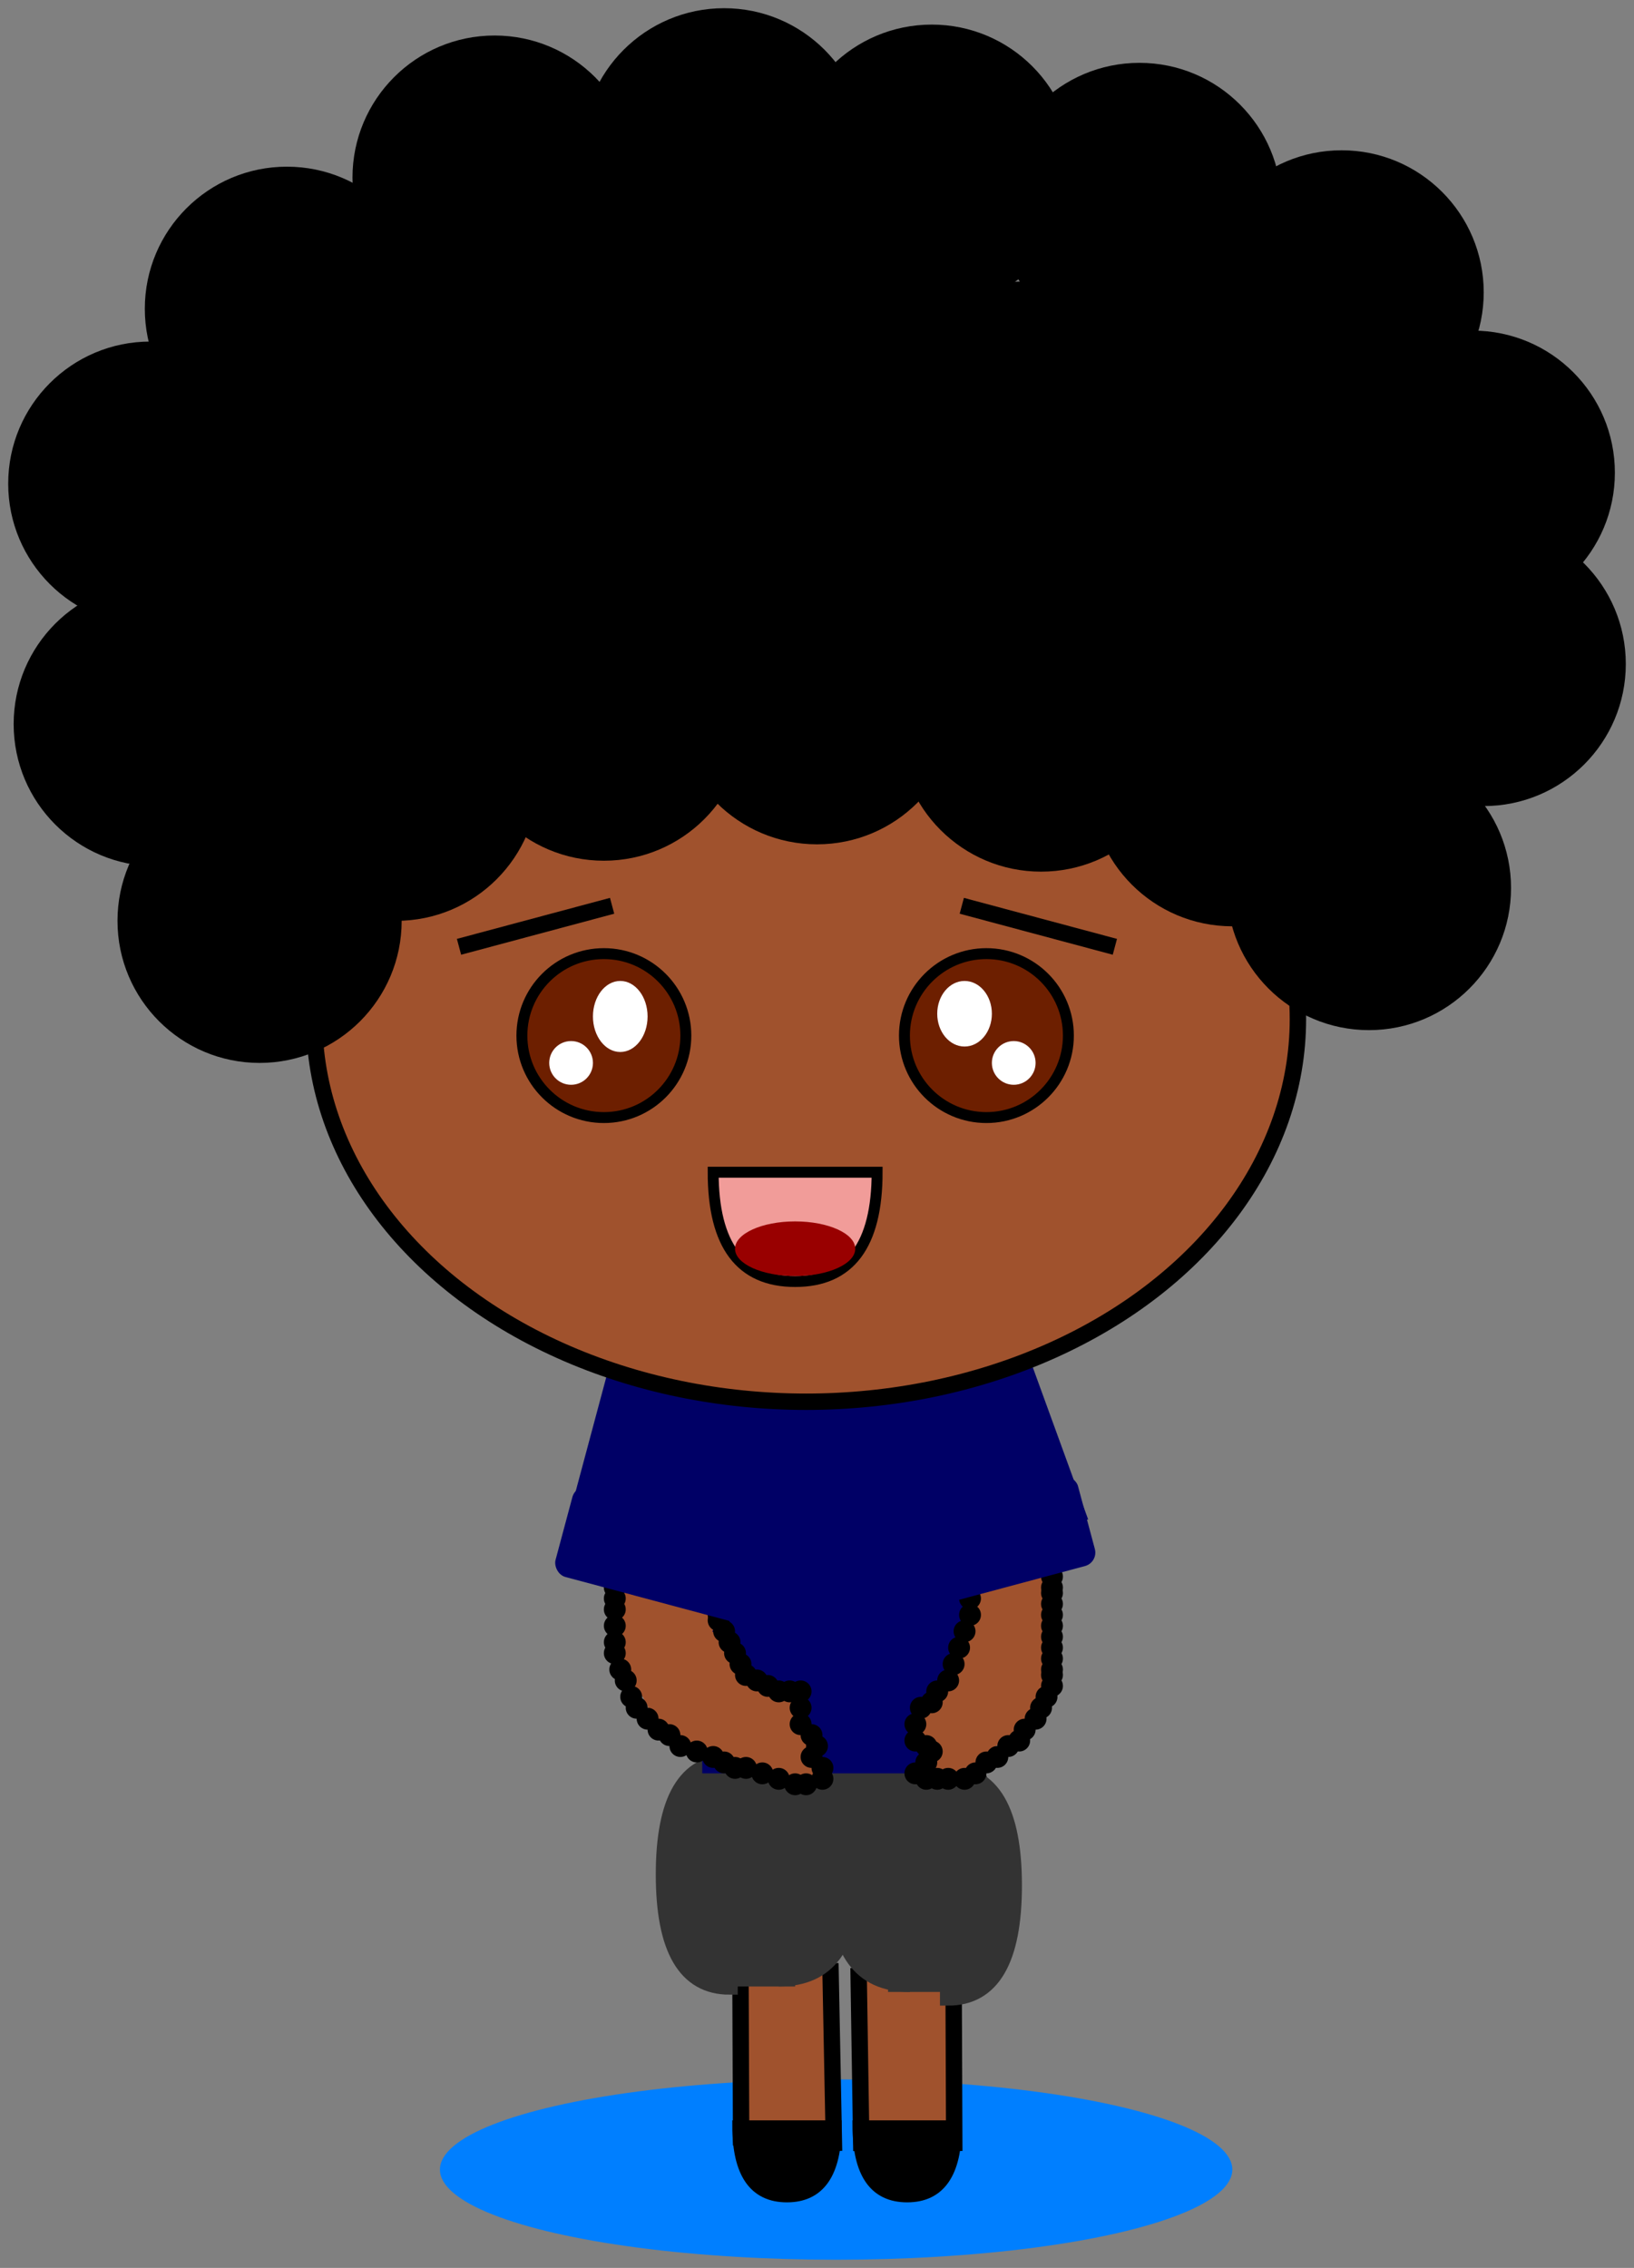 <?xml version="1.0" encoding="UTF-8"?>
<!DOCTYPE svg PUBLIC "-//W3C//DTD SVG 1.1//EN" "http://www.w3.org/Graphics/SVG/1.1/DTD/svg11.dtd">
<svg xmlns="http://www.w3.org/2000/svg" xmlns:xlink="http://www.w3.org/1999/xlink" version="1.1" width="299px" height="415px" viewBox="-0.5 -0.5 299 415" content="&lt;mxfile host=&quot;www.draw.io&quot; modified=&quot;2020-04-05T06:50:10.913Z&quot; agent=&quot;5.0 (Windows NT 6.1; Win64; x64) AppleWebKit/537.36 (KHTML, like Gecko) Chrome/80.0.399.163 Safari/537.36&quot; etag=&quot;l1rjuZ5c2-pEo3gD-TiB&quot; version=&quot;12.9.6&quot; type=&quot;google&quot;&gt;&lt;diagram id=&quot;yk7RaeptZ8I-hNtwxZAw&quot; name=&quot;Page-1&quot;&gt;7Z3fc9s2DMf/mjw6J5L6+ZimS7ted9ut263ry86L5cRXx8opSuPsr59ki4oE0jHTiICNax56EW0r9UcQhC8Akifq/Gb9rpzeXv9SzPLliQxm6xP19kTKOArqf5uBx+2AiIJ0O3JVLmbbseBp4NPiv7x9ox69X8zyu8Ebq6JYVovbdlBsBy+L1Sq/rAZvnJZl8TD87LxYzgafu51e5cbAp8vp0hz9azGrrrejqf5ezfj7fHF13f5lIYL2lZupfnM7cHc9nRUPvSH104k6L4ui2v52sz7Plw28IZeLHa92/7EyX1UuH1DLN49fvqzn8fmH+ceP/344+/nP9US2V+PbdHnffuP2f1s9agT1aWra9cGbh+tFlX+6nV42rzzUF7weu65ulvWRqH+9q8ria4epGZkvlsvzYlmUmzOpIEguLi66d+pXVsWqObv5hdrv+C0vq3zdG2q/4Lu8uMmr8rF+i341jrYfac1NhfH2+OHp2omwfc9177op1ZpMay5X3amfiNa/tFBfADgM9gMui/vVLG/OErhC7kE9CyIp3xr4pYm/e+e8WFW98fnmpx4vi2paLYpVPZwF41yR+o4/VenwoijVDfWui4xPpeXKCF9XRkkH01/Nzhon8mSkvSuRrxfV5+ainUYNgc3x35vjLGoP367bi7o5eOwd/JaXi/p75GU7Nrx46jn4+Wzgskz0PajaT/WJ6rEyX9ZX+9vQ0dkwt3/ht2JR/0+erqwMToWIsqef4VWO0lNwzrvivrzM29P0PZV55uGptJfSJ6qm5VVeGSfamEHH4RX3rNhvGazvWfOGNe/W6NR2s0a+btbkx836qps1yuqbNQZ3aPbdd2gEbnaZod6hKjpcc9icblV/v+3549p5tQPtH5CxHnj6E5ujx/4R/COuFlbHxxv2Lb3ffw0v1/nnr2fxP0H1/v7vP2ZfJyokNUWVPP/c+H6r1F6Cyirjw7VKBa0yGVqlCBJqq5SkVhlKX1YZSjSrtHIdX+INJF3zY8Yt25/OQozgw2I0z2gIMSAoE1M9RKFpGuoZK3CORnab6vNIa7l/2/zaAHkZ1dYv7ALaC/gmIg1GQqyGsYFMMwOxsAR8oS/EoYvVHogvVUNXmmaveMAbftPiW3884KlcaXgY9/1YN70c4pSp6Vdxb3oHlfcK4W0H3Dy/4ngIWATROIhFGg4RSzMhqYcGQjrwhFhlB4N4JMJZBAgHToSh6xjPiP1mfN0Jj+UlRAYAS2LADtEXCuCJGMlLyBAgFmb0hYvYQcmiIE7GMuIIGnF8Ki2Qs9M4QfTGnjPN+L4iBEpNn4LKkHXm2k/E1g/PHMO2XanjV1r3MGEvM/MZKKSJ3Vsg55KuH92uR005hA6hscWQ9bNpfKIOngLNkNu8gx9bDmAmwkIe1ZYpnoXjps+ABkktTRE2Wx6j8m596jk45aN66ukeBQ1Yd5jsybeEvqqlDr7COeO7qx79ghroC/p3QK48NaVG43rMAC0cI0Kz1nQc8pAv97vPFPy7hLqPwr4c4lWRha+y4E190XXIRhwP3TCko2v1syO6gend7ba9cr5YN255j1+wvTKCpxUZCMt02WfQ32fzD54Qu1R8jwuxDMRhIXbp/DkuxCIDci22OApMxGNWiA8DsQxAVjgmtmKHB93RIZYAsa3XGhGxcEi8Hx1joCxiixhGZTymtDgUxiCmSIi9sc5ucGIMUxDkjB1SEEfHGCbOzCRwaiL2JT4EP/UB5bNMzb54S/Uo8UXYpQn62AiD511iZtIwCTOUdxImg80KHSZhfurO7KoypQcmYYbiTuvlLkVh2jBuNMFQ3cVQeVhKypiMJUN1B+1Y956QMWao7iKo7oh9hUbKiXEMUsYWX2GpL8e+CDPUdrB9zZJrwyTMUNvFwznnttIzJmGG2i6C+Qlawgy1XQSzbGY8gUmYobaLYH7CzMdjEmao7WC8ZlHPmIQZKrsIlEZTM8fmibCtBWhMN7y3/Sd+Ky6CwEb4aR7zjnVWdmB+UXdbOowxuq61Hnll6W5TvprbXKogo7ZfXYjsPMvq8dmirG+Fbf/VXXHfvH+k1aaGhC01EBth6Y3wmJHyGOY9BuTo0MzYnw+xdMB2HsHbInaZAnxNBy1sTbC+VkobNUlPzxcKEWe+0hNfFymyXGy+vtl1vaNVu8W1Y7biKxdZHLavCWWZcZtZ+Pm6/12Exuv5jYUPZhrI8blMx/j+GNd6F5uXYZcTGMNeUxAURGbyzFNjhBW31+QZPe4uN4mP267gvKbSXKce9YKvcZc7sLRnW8oZ3qoZmdc0Gj1d03ZR6XpNodHTNbNnqHS9ps/I6Vpa3lHpek2d0dMl9Qwq8NoOgU8X1IZic20OVLpeGyHw6e7vgUClK3nRBbO5ElK/qwJ8OeeVLuh8SIj9Lr56Q32qEXsGVlrNmEprqRaj0mWl1Yy5cZZaDypdVlrNmEBrmSeASpeVVjPmHFpmEqHSZaXVulT5Mz0kmHT9TkzGpwv9rlk+Q6XLSqvBDgbbYl2odFlpNSmg3zU7JFHpstJqxkrB1HRZaTVz9jGtmvA7/RifLvS7tBlIv1OP8enuX6AWlS4vraaCw6LLS6spGO8SewZeWs2gSxsz+J1mjE8XZCCJtZrkpdX0PmAHksXRMLnQhbZLm4H0O60YPyKDdTXap5rfKcX0dGmzOH6nE9PTJfa7zLQa7BYhpstLqxkrnElaury0GsziUNsuL60mQURG3EemeGk1mD1PaLM4LjsOHRNduOY6bfbcZQvpY6ILYgbi7miXbd+OiS7sjqbtZ3DZBvmY6MIeSNqITPHSanDlb8vacKh0eWk1SDeizeK47Pt4RHThmnC0swGVy15kx0yX2HZ5aTVjxUjap5rLrujHRBeqCdq6mss+0sdEF6oJWq3msuH8MdEFaoI4i0Ow/IhXunANTtoMJMFqI17p7t8fBJUuL62m91E4kKplyEurgWXzqCvuIS+tBulaVpdGpctLq+mtjA+k0ylkptVgDyRtfjdiptWg7dI+1SJmWg36XVqtpi82F7rQdmljhoi3VqOmy0yrwf0+iOky02pwriUxXV5aDe5oRf1U46XV4N6C1BEZL60W79/fA5UuL60WH9bKLTEvrRbDp5qkpctLqyVQq9H24uiSNBe6QKsRr/YW89JqCaz80MYMMS+tlgAlTLyGacxLqyVwVgrxU42XVoN0ideOjnlpNYMu7foMMS+tZtCl1WoxL61m0KXVagkvrWbQpe0jS5hpNRgz0Go1HbIwpUvce54w02qQLm3MkDDTapAubcyQ8NZqtPurqYS3VtP9DVR0HeLdsrhfzRpaG4ROu9sCoHu3X2wA16J813ajr9viIwUFi9CCXJjM9Yzu8aGnDmEwEfTJWNRlCNKVlj2ykanjh8dOl2As19LtYaC3HQ1MO9fepk9cj3kgjh8yoxLv2lRb4pZKKDLwA9zIeFTg4dDELVOLkIHjB9a4wIPhNE/LPERk4PixNipwAer/lqmJyMDxw29c4GCRVUu/BTJw/OoJLvAA7I4ekPsU/IoKKnGgfyy1V2Te+DUWXAvX36cFHprpKVzgGX7ZBRc4WIzCIjWRgTOXmnClRmW2IiED5640Q/DQNOsJyMC5K02wH7tl0TZk4MyVpgJb+Fhq6cjAmSvNbuHrrnuBGjhzpQkn/dBHKcyVZvcRLe0N3rpGMSi1KW+8metMoaMwHRWSu3DuQhMsIEkcFIYBd50Jtq4QxOWHMGCuM1M4gZ6aN3OZKbLhE3OiyC2cu84EOzlNFHFUGAbMhSacvzyR5DbOXWkGwzaJCXmcwlxpCtAmMaF/cDKXmkKAB6fZM4sMnLnW7Nb00KE4uYVz15opfGziAV++efzyZT2Pzz/MP37898PZz3+uJ6MuSf59eLNsgNdgaSHuXFETltWspIWvCF7Mtz4si6LqvfauBnL9SzHLm3f8Dw==&lt;/diagram&gt;&lt;/mxfile&gt;"><rect x="-0.5" y="-0.5" width="299" height="415" fill="#808080" stroke="none"/><defs/><g><ellipse cx="152.5" cy="396.5" rx="72.5" ry="16.5" fill="#007fff" stroke="none" pointer-events="all"/><rect x="130.38" y="367.38" width="26.25" height="13" fill="#a0522d" stroke="#a0522d" stroke-width="2" transform="rotate(90,143.5,373.88)" pointer-events="all"/><path d="M 135.12 392.1 L 135 362" fill="none" stroke="#000000" stroke-width="3" stroke-miterlimit="10" pointer-events="stroke"/><rect x="153" y="367" width="25.5" height="15" fill="#a0522d" stroke="#a0522d" stroke-width="2" transform="rotate(90,165.75,374.5)" pointer-events="all"/><path d="M 174.12 393.1 L 174 363" fill="none" stroke="#000000" stroke-width="3" stroke-miterlimit="10" pointer-events="stroke"/><path d="M 152.12 393.1 L 151.42 359.97" fill="none" stroke="#000000" stroke-width="2" stroke-miterlimit="10" pointer-events="stroke"/><path d="M 157.12 393.1 L 156.6 359.61" fill="none" stroke="#000000" stroke-width="3" stroke-miterlimit="10" pointer-events="stroke"/><ellipse cx="153" cy="327.5" rx="27" ry="15.5" fill="#333333" stroke="#000000" pointer-events="all"/><path d="M 151 323 Q 166 323 166 343.5 Q 166 364 151 364 Z" fill="#333333" stroke="none" transform="rotate(-180,158.5,343.5)" pointer-events="all"/><path d="M 152.12 393.1 L 151.45 358.74" fill="none" stroke="#000000" stroke-width="3" stroke-miterlimit="10" pointer-events="stroke"/><path d="M 142 322 Q 157 322 157 342.5 Q 157 363 142 363 Z" fill="#333333" stroke="none" pointer-events="all"/><rect x="99" y="260" width="26" height="10" fill="#000066" stroke="none" transform="rotate(105,112,265)" pointer-events="all"/><rect x="110" y="254" width="26" height="29" fill="#000066" stroke="none" transform="rotate(10,123,268.5)" pointer-events="all"/><rect x="134" y="256" width="26" height="29" fill="#000066" stroke="none" pointer-events="all"/><rect x="164" y="253" width="26" height="29" fill="#000066" stroke="none" transform="rotate(-15,177,267.5)" pointer-events="all"/><rect x="174" y="260.29" width="29.67" height="10" fill="#000066" stroke="none" transform="rotate(70,188.84,265.29)" pointer-events="all"/><rect x="156" y="255" width="26" height="29" fill="#000066" stroke="none" pointer-events="all"/><path d="M 173 324 Q 185 324 185 344.5 Q 185 365 173 365 Z" fill="#333333" stroke="#333333" stroke-width="3" stroke-miterlimit="10" pointer-events="all"/><rect x="162" y="322" width="16" height="42" fill="#333333" stroke="none" pointer-events="all"/><path d="M 121 322 Q 133 322 133 342.5 Q 133 363 121 363 Z" fill="#333333" stroke="#333333" stroke-width="3" stroke-miterlimit="10" transform="rotate(-180,127,342.5)" pointer-events="all"/><rect x="129" y="320" width="16" height="43" fill="#333333" stroke="none" pointer-events="all"/><rect x="128" y="279" width="50" height="45" fill="#000066" stroke="none" pointer-events="all"/><ellipse cx="147" cy="186" rx="90" ry="70" fill="#a0522d" stroke="#000000" stroke-width="3" pointer-events="all"/><path d="M 137 386 Q 150 386 150 395 Q 150 404 137 404 Z" fill="#000000" stroke="#000000" stroke-width="2" stroke-miterlimit="10" transform="rotate(90,143.5,395)" pointer-events="all"/><path d="M 159 386 Q 172 386 172 395 Q 172 404 159 404 Z" fill="#000000" stroke="#000000" stroke-width="2" stroke-miterlimit="10" transform="rotate(90,165.5,395)" pointer-events="all"/><ellipse cx="119" cy="295" rx="7" ry="7" fill="#a0522d" stroke="#a0522d" pointer-events="all"/><ellipse cx="123" cy="295" rx="7" ry="7" fill="#a0522d" stroke="#a0522d" pointer-events="all"/><ellipse cx="120" cy="303" rx="7" ry="7" fill="#a0522d" stroke="#a0522d" pointer-events="all"/><ellipse cx="127" cy="305" rx="7" ry="7" fill="#a0522d" stroke="#a0522d" pointer-events="all"/><ellipse cx="124" cy="307" rx="7" ry="7" fill="#a0522d" stroke="#a0522d" pointer-events="all"/><ellipse cx="125" cy="309" rx="7" ry="7" fill="#a0522d" stroke="#a0522d" pointer-events="all"/><ellipse cx="129" cy="313" rx="7" ry="7" fill="#a0522d" stroke="#a0522d" pointer-events="all"/><ellipse cx="136" cy="313" rx="7" ry="7" fill="#a0522d" stroke="#a0522d" pointer-events="all"/><ellipse cx="135" cy="318" rx="4" ry="4" fill="#a0522d" stroke="#a0522d" pointer-events="all"/><ellipse cx="140.5" cy="320.5" rx="3.5" ry="3.5" fill="#a0522d" stroke="#a0522d" pointer-events="all"/><ellipse cx="141.5" cy="312.5" rx="3.5" ry="3.5" fill="#a0522d" stroke="#a0522d" pointer-events="all"/><ellipse cx="142.5" cy="318.5" rx="3.5" ry="3.5" fill="#a0522d" stroke="#a0522d" pointer-events="all"/><ellipse cx="145.5" cy="321.5" rx="3.5" ry="3.5" fill="#a0522d" stroke="#a0522d" pointer-events="all"/><ellipse cx="184" cy="292" rx="7" ry="7" fill="#a0522d" stroke="#a0522d" pointer-events="all"/><ellipse cx="185" cy="301" rx="7" ry="7" fill="#a0522d" stroke="#a0522d" pointer-events="all"/><ellipse cx="184" cy="308" rx="7" ry="7" fill="#a0522d" stroke="#a0522d" pointer-events="all"/><ellipse cx="179" cy="312" rx="7" ry="7" fill="#a0522d" stroke="#a0522d" pointer-events="all"/><ellipse cx="179" cy="297" rx="3" ry="3" fill="#a0522d" stroke="#a0522d" pointer-events="all"/><ellipse cx="177" cy="303" rx="3" ry="3" fill="#a0522d" stroke="#a0522d" pointer-events="all"/><ellipse cx="178" cy="319" rx="3" ry="3" fill="#a0522d" stroke="#a0522d" pointer-events="all"/><ellipse cx="174" cy="319" rx="3" ry="3" fill="#a0522d" stroke="#a0522d" pointer-events="all"/><ellipse cx="172" cy="314" rx="3" ry="3" fill="#a0522d" stroke="#a0522d" pointer-events="all"/><ellipse cx="171" cy="315" rx="3" ry="3" fill="#a0522d" stroke="#a0522d" pointer-events="all"/><ellipse cx="175" cy="321" rx="3" ry="3" fill="#a0522d" stroke="#a0522d" pointer-events="all"/><ellipse cx="173" cy="322" rx="3" ry="3" fill="#a0522d" stroke="#a0522d" pointer-events="all"/><ellipse cx="110" cy="189" rx="15" ry="15" fill="#6d1f00" stroke="#000000" stroke-width="2" pointer-events="all"/><path d="M 135 209 Q 155 209 155 224 Q 155 239 135 239 Z" fill="#f19c99" stroke="#000000" stroke-width="2" stroke-miterlimit="10" transform="rotate(90,145,224)" pointer-events="all"/><ellipse cx="180" cy="189" rx="15" ry="15" fill="#6d1f00" stroke="#000000" stroke-width="2" pointer-events="all"/><ellipse cx="113" cy="185.5" rx="5" ry="6.5" fill="#ffffff" stroke="none" pointer-events="all"/><ellipse cx="176" cy="185" rx="5" ry="6" fill="#ffffff" stroke="none" pointer-events="all"/><path d="M 83 169 L 112 169" fill="none" stroke="#000000" stroke-width="3" stroke-miterlimit="10" transform="rotate(-15,97.5,169)" pointer-events="all"/><path d="M 175 169 L 204 169" fill="none" stroke="#000000" stroke-width="3" stroke-miterlimit="10" transform="rotate(15,189.5,169)" pointer-events="all"/><ellipse cx="104" cy="194" rx="4" ry="4" fill="#ffffff" stroke="none" pointer-events="all"/><ellipse cx="185" cy="194" rx="4" ry="4" fill="#ffffff" stroke="none" pointer-events="all"/><ellipse cx="112" cy="290" rx="2" ry="2" fill="#000000" stroke="none" pointer-events="all"/><ellipse cx="112" cy="292" rx="2" ry="2" fill="#000000" stroke="none" pointer-events="all"/><ellipse cx="112" cy="294" rx="2" ry="2" fill="#000000" stroke="none" pointer-events="all"/><ellipse cx="112" cy="300" rx="2" ry="2" fill="#000000" stroke="none" pointer-events="all"/><ellipse cx="112" cy="302" rx="2" ry="2" fill="#000000" stroke="none" pointer-events="all"/><ellipse cx="113" cy="305" rx="2" ry="2" fill="#000000" stroke="none" pointer-events="all"/><ellipse cx="114" cy="307" rx="2" ry="2" fill="#000000" stroke="none" pointer-events="all"/><ellipse cx="115" cy="310" rx="2" ry="2" fill="#000000" stroke="none" pointer-events="all"/><ellipse cx="116" cy="312" rx="2" ry="2" fill="#000000" stroke="none" pointer-events="all"/><ellipse cx="112" cy="297" rx="2" ry="2" fill="#000000" stroke="none" pointer-events="all"/><ellipse cx="118" cy="314" rx="2" ry="2" fill="#000000" stroke="none" pointer-events="all"/><ellipse cx="120" cy="316" rx="2" ry="2" fill="#000000" stroke="none" pointer-events="all"/><ellipse cx="122" cy="317" rx="2" ry="2" fill="#000000" stroke="none" pointer-events="all"/><ellipse cx="124" cy="319" rx="2" ry="2" fill="#000000" stroke="none" pointer-events="all"/><ellipse cx="127" cy="320" rx="2" ry="2" fill="#000000" stroke="none" pointer-events="all"/><ellipse cx="130" cy="321" rx="2" ry="2" fill="#000000" stroke="none" pointer-events="all"/><ellipse cx="132" cy="322" rx="2" ry="2" fill="#000000" stroke="none" pointer-events="all"/><ellipse cx="134" cy="323" rx="2" ry="2" fill="#000000" stroke="none" pointer-events="all"/><ellipse cx="136" cy="323" rx="2" ry="2" fill="#000000" stroke="none" pointer-events="all"/><ellipse cx="139" cy="324" rx="2" ry="2" fill="#000000" stroke="none" pointer-events="all"/><ellipse cx="142" cy="325" rx="2" ry="2" fill="#000000" stroke="none" pointer-events="all"/><ellipse cx="145" cy="326" rx="2" ry="2" fill="#000000" stroke="none" pointer-events="all"/><ellipse cx="147" cy="326" rx="2" ry="2" fill="#000000" stroke="none" pointer-events="all"/><ellipse cx="150" cy="325" rx="2" ry="2" fill="#000000" stroke="none" pointer-events="all"/><ellipse cx="150" cy="323" rx="2" ry="2" fill="#000000" stroke="none" pointer-events="all"/><ellipse cx="148" cy="321" rx="2" ry="2" fill="#000000" stroke="none" pointer-events="all"/><ellipse cx="149" cy="319" rx="2" ry="2" fill="#000000" stroke="none" pointer-events="all"/><ellipse cx="148" cy="317" rx="2" ry="2" fill="#000000" stroke="none" pointer-events="all"/><ellipse cx="146" cy="315" rx="2" ry="2" fill="#000000" stroke="none" pointer-events="all"/><ellipse cx="146" cy="312" rx="2" ry="2" fill="#000000" stroke="none" pointer-events="all"/><ellipse cx="146" cy="309" rx="2" ry="2" fill="#000000" stroke="none" pointer-events="all"/><ellipse cx="144" cy="309" rx="2" ry="2" fill="#000000" stroke="none" pointer-events="all"/><ellipse cx="140" cy="308" rx="2" ry="2" fill="#000000" stroke="none" pointer-events="all"/><ellipse cx="142" cy="309" rx="2" ry="2" fill="#000000" stroke="none" pointer-events="all"/><ellipse cx="138" cy="307" rx="2" ry="2" fill="#000000" stroke="none" pointer-events="all"/><ellipse cx="136" cy="306" rx="2" ry="2" fill="#000000" stroke="none" pointer-events="all"/><ellipse cx="135" cy="304" rx="2" ry="2" fill="#000000" stroke="none" pointer-events="all"/><ellipse cx="134" cy="302" rx="2" ry="2" fill="#000000" stroke="none" pointer-events="all"/><ellipse cx="133" cy="300" rx="2" ry="2" fill="#000000" stroke="none" pointer-events="all"/><ellipse cx="132" cy="298" rx="2" ry="2" fill="#000000" stroke="none" pointer-events="all"/><ellipse cx="131" cy="296" rx="2" ry="2" fill="#000000" stroke="none" pointer-events="all"/><ellipse cx="131" cy="295" rx="2" ry="2" fill="#000000" stroke="none" pointer-events="all"/><ellipse cx="177" cy="292" rx="2" ry="2" fill="#000000" stroke="none" pointer-events="all"/><ellipse cx="177" cy="295" rx="2" ry="2" fill="#000000" stroke="none" pointer-events="all"/><ellipse cx="176" cy="298" rx="2" ry="2" fill="#000000" stroke="none" pointer-events="all"/><ellipse cx="175" cy="301" rx="2" ry="2" fill="#000000" stroke="none" pointer-events="all"/><ellipse cx="174" cy="304" rx="2" ry="2" fill="#000000" stroke="none" pointer-events="all"/><ellipse cx="173" cy="307" rx="2" ry="2" fill="#000000" stroke="none" pointer-events="all"/><ellipse cx="171" cy="309" rx="2" ry="2" fill="#000000" stroke="none" pointer-events="all"/><ellipse cx="170" cy="311" rx="2" ry="2" fill="#000000" stroke="none" pointer-events="all"/><ellipse cx="168" cy="312" rx="2" ry="2" fill="#000000" stroke="none" pointer-events="all"/><ellipse cx="167" cy="315" rx="2" ry="2" fill="#000000" stroke="none" pointer-events="all"/><ellipse cx="167" cy="318" rx="2" ry="2" fill="#000000" stroke="none" pointer-events="all"/><ellipse cx="169" cy="319" rx="2" ry="2" fill="#000000" stroke="none" pointer-events="all"/><ellipse cx="170" cy="320" rx="2" ry="2" fill="#000000" stroke="none" pointer-events="all"/><ellipse cx="169" cy="322" rx="2" ry="2" fill="#000000" stroke="none" pointer-events="all"/><ellipse cx="167" cy="324" rx="2" ry="2" fill="#000000" stroke="none" pointer-events="all"/><ellipse cx="169" cy="325" rx="2" ry="2" fill="#000000" stroke="none" pointer-events="all"/><ellipse cx="171" cy="325" rx="2" ry="2" fill="#000000" stroke="none" pointer-events="all"/><ellipse cx="173" cy="325" rx="2" ry="2" fill="#000000" stroke="none" pointer-events="all"/><ellipse cx="176" cy="325" rx="2" ry="2" fill="#000000" stroke="none" pointer-events="all"/><ellipse cx="178" cy="324" rx="2" ry="2" fill="#000000" stroke="none" pointer-events="all"/><ellipse cx="180" cy="322" rx="2" ry="2" fill="#000000" stroke="none" pointer-events="all"/><ellipse cx="182" cy="321" rx="2" ry="2" fill="#000000" stroke="none" pointer-events="all"/><ellipse cx="184" cy="319" rx="2" ry="2" fill="#000000" stroke="none" pointer-events="all"/><ellipse cx="186" cy="318" rx="2" ry="2" fill="#000000" stroke="none" pointer-events="all"/><ellipse cx="187" cy="316" rx="2" ry="2" fill="#000000" stroke="none" pointer-events="all"/><ellipse cx="189" cy="314" rx="2" ry="2" fill="#000000" stroke="none" pointer-events="all"/><ellipse cx="190" cy="312" rx="2" ry="2" fill="#000000" stroke="none" pointer-events="all"/><ellipse cx="191" cy="310" rx="2" ry="2" fill="#000000" stroke="none" pointer-events="all"/><ellipse cx="192" cy="308" rx="2" ry="2" fill="#000000" stroke="none" pointer-events="all"/><ellipse cx="192" cy="305" rx="2" ry="2" fill="#000000" stroke="none" pointer-events="all"/><ellipse cx="192" cy="303" rx="2" ry="2" fill="#000000" stroke="none" pointer-events="all"/><ellipse cx="192" cy="301" rx="2" ry="2" fill="#000000" stroke="none" pointer-events="all"/><ellipse cx="192" cy="299" rx="2" ry="2" fill="#000000" stroke="none" pointer-events="all"/><ellipse cx="192" cy="297" rx="2" ry="2" fill="#000000" stroke="none" pointer-events="all"/><ellipse cx="192" cy="306" rx="2" ry="2" fill="#000000" stroke="none" pointer-events="all"/><ellipse cx="192" cy="295" rx="2" ry="2" fill="#000000" stroke="none" pointer-events="all"/><ellipse cx="192" cy="293" rx="2" ry="2" fill="#000000" stroke="none" pointer-events="all"/><ellipse cx="192" cy="291" rx="2" ry="2" fill="#000000" stroke="none" pointer-events="all"/><ellipse cx="192" cy="290" rx="2" ry="2" fill="#000000" stroke="none" pointer-events="all"/><ellipse cx="192" cy="288" rx="2" ry="2" fill="#000000" stroke="none" pointer-events="all"/><rect x="102" y="276" width="41" height="17" rx="2.55" ry="2.55" fill="#000066" stroke="none" transform="rotate(15,122.5,284.5)" pointer-events="all"/><rect x="158" y="274" width="41" height="17" rx="2.55" ry="2.55" fill="#000066" stroke="none" transform="rotate(-15,178.5,282.5)" pointer-events="all"/><ellipse cx="250" cy="162" rx="26" ry="26" fill="#000000" stroke="none" pointer-events="all"/><ellipse cx="225" cy="143" rx="26" ry="26" fill="#000000" stroke="none" pointer-events="all"/><ellipse cx="190" cy="133" rx="26" ry="26" fill="#000000" stroke="none" pointer-events="all"/><ellipse cx="149" cy="128" rx="26" ry="26" fill="#000000" stroke="none" pointer-events="all"/><ellipse cx="110" cy="131" rx="26" ry="26" fill="#000000" stroke="none" pointer-events="all"/><ellipse cx="72" cy="142" rx="26" ry="26" fill="#000000" stroke="none" pointer-events="all"/><ellipse cx="47" cy="168" rx="26" ry="26" fill="#000000" stroke="none" pointer-events="all"/><ellipse cx="28" cy="132" rx="26" ry="26" fill="#000000" stroke="none" pointer-events="all"/><ellipse cx="63" cy="105" rx="26" ry="26" fill="#000000" stroke="none" pointer-events="all"/><ellipse cx="99" cy="100" rx="26" ry="26" fill="#000000" stroke="none" pointer-events="all"/><ellipse cx="160" cy="96" rx="26" ry="26" fill="#000000" stroke="none" pointer-events="all"/><ellipse cx="187" cy="77" rx="26" ry="26" fill="#000000" stroke="none" pointer-events="all"/><ellipse cx="237" cy="120" rx="26" ry="26" fill="#000000" stroke="none" pointer-events="all"/><ellipse cx="271" cy="121" rx="26" ry="26" fill="#000000" stroke="none" pointer-events="all"/><ellipse cx="269" cy="86" rx="26" ry="26" fill="#000000" stroke="none" pointer-events="all"/><ellipse cx="204" cy="100" rx="26" ry="26" fill="#000000" stroke="none" pointer-events="all"/><ellipse cx="157.5" cy="63.5" rx="21.5" ry="21.5" fill="#000000" stroke="none" pointer-events="all"/><ellipse cx="133" cy="91" rx="26" ry="26" fill="#000000" stroke="none" pointer-events="all"/><ellipse cx="101" cy="67" rx="26" ry="26" fill="#000000" stroke="none" pointer-events="all"/><ellipse cx="64" cy="73" rx="26" ry="26" fill="#000000" stroke="none" pointer-events="all"/><ellipse cx="27" cy="88" rx="26" ry="26" fill="#000000" stroke="none" pointer-events="all"/><ellipse cx="132" cy="27" rx="26" ry="26" fill="#000000" stroke="none" pointer-events="all"/><ellipse cx="170" cy="30" rx="26" ry="26" fill="#000000" stroke="none" pointer-events="all"/><ellipse cx="208" cy="37" rx="26" ry="26" fill="#000000" stroke="none" pointer-events="all"/><ellipse cx="245" cy="53" rx="26" ry="26" fill="#000000" stroke="none" pointer-events="all"/><ellipse cx="90" cy="32" rx="26" ry="26" fill="#000000" stroke="none" pointer-events="all"/><ellipse cx="52" cy="56" rx="26" ry="26" fill="#000000" stroke="none" pointer-events="all"/><ellipse cx="226" cy="78" rx="26" ry="26" fill="#000000" stroke="none" pointer-events="all"/><ellipse cx="128" cy="58" rx="26" ry="26" fill="#000000" stroke="none" pointer-events="all"/><ellipse cx="145" cy="228" rx="11" ry="5" fill="#990000" stroke="none" pointer-events="all"/></g></svg>